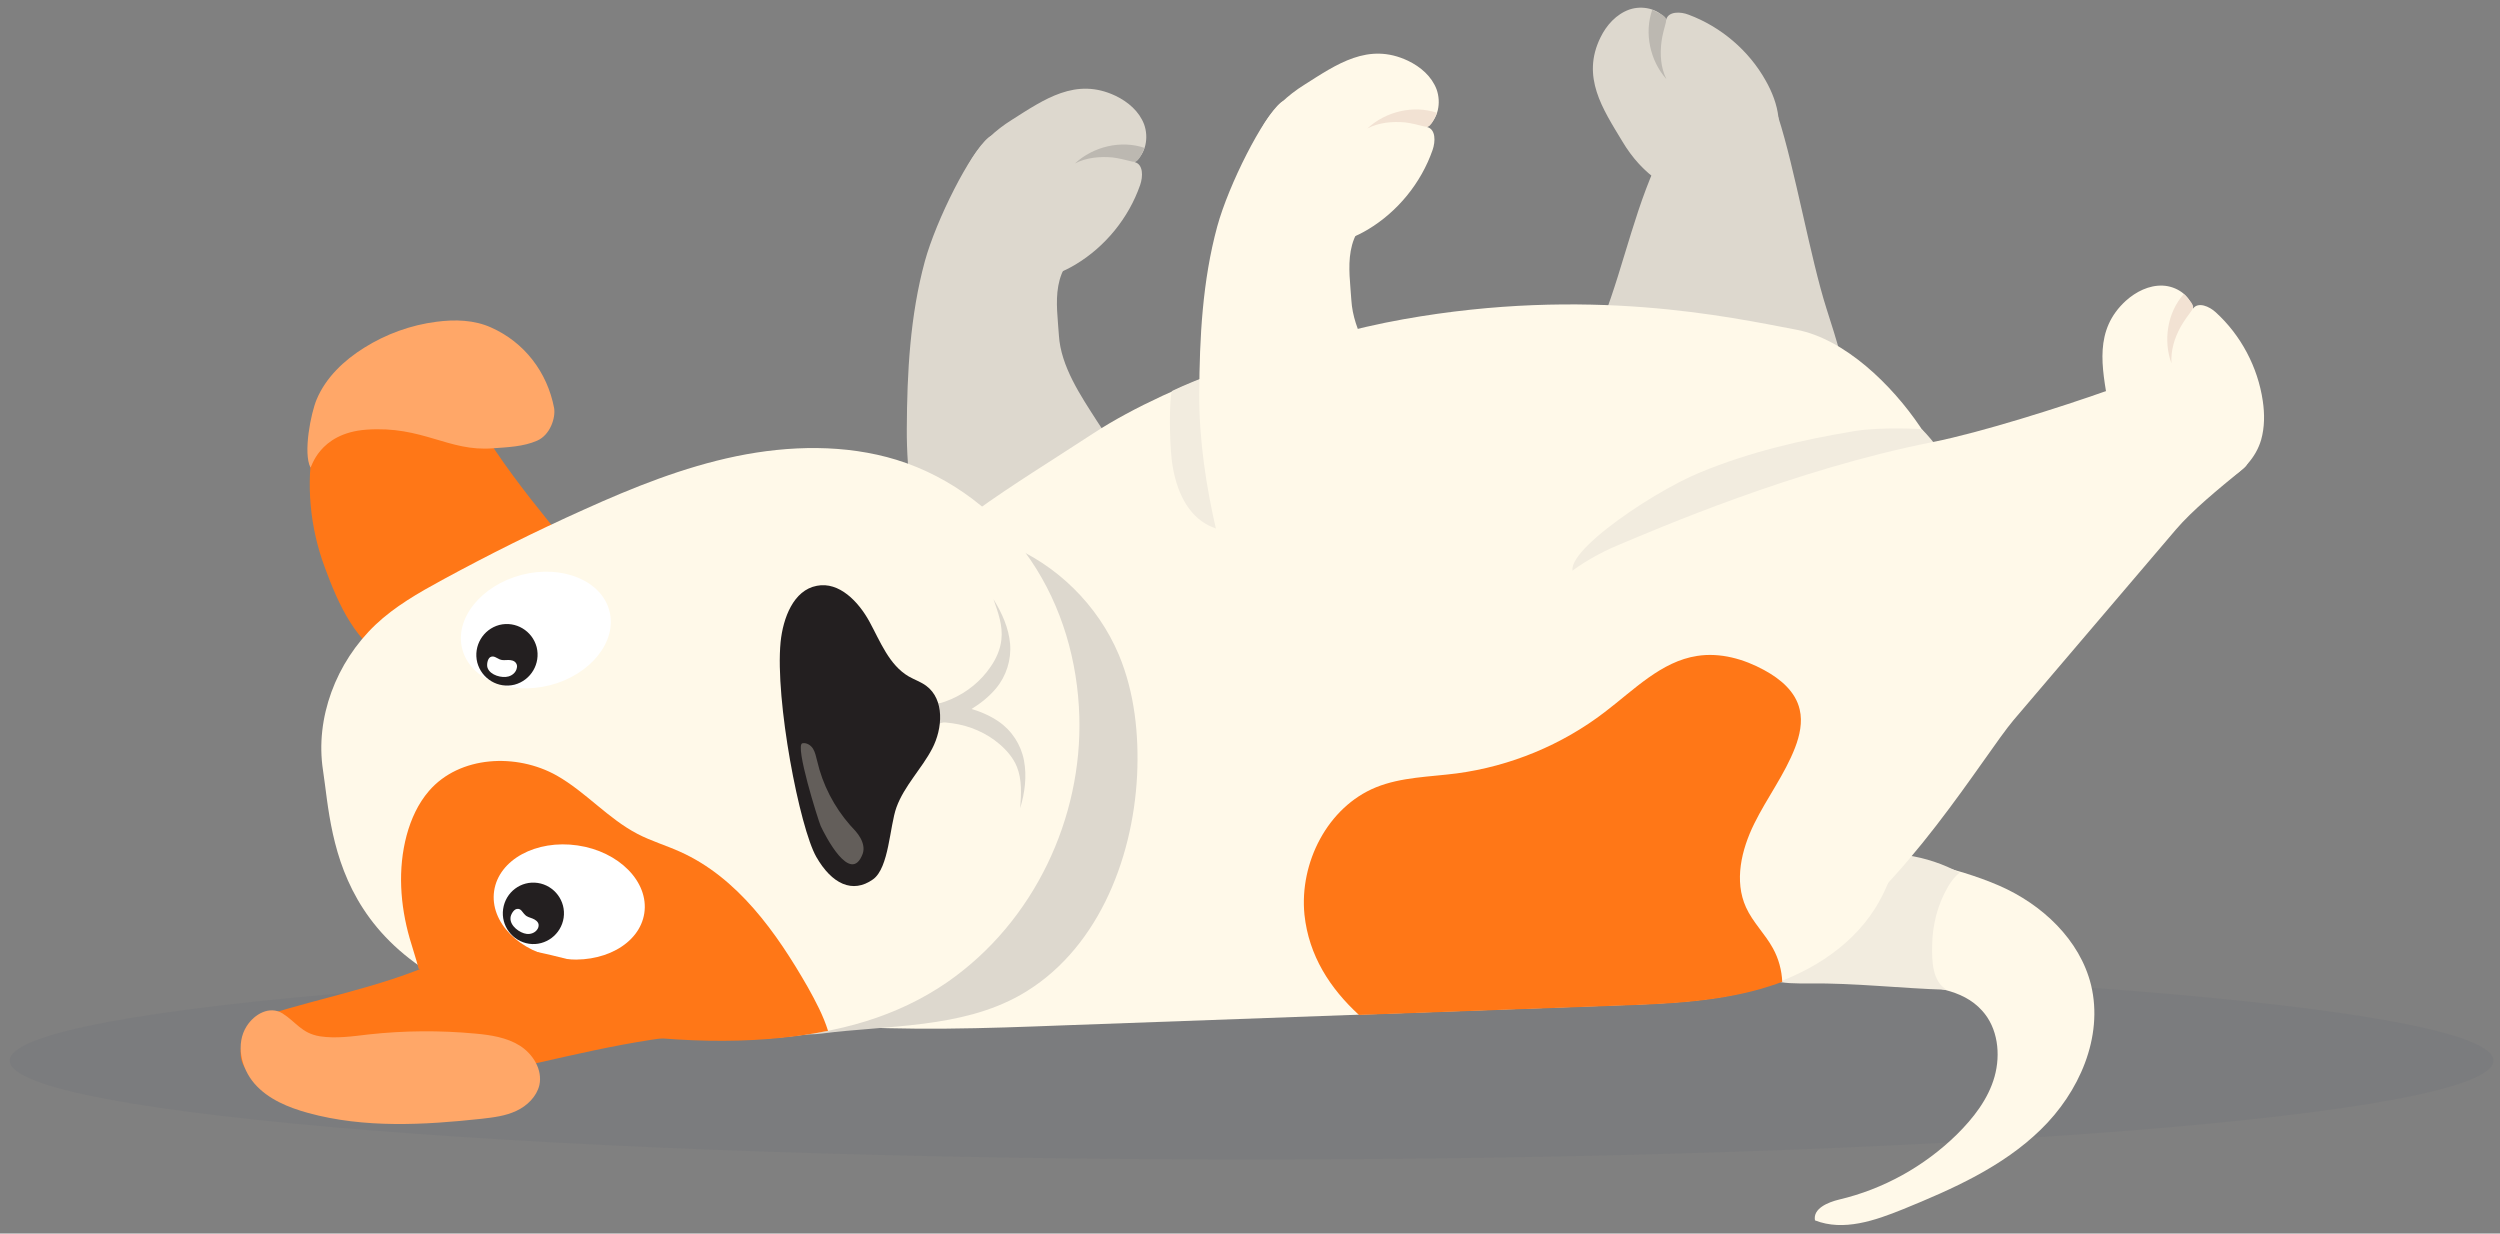 <svg width="152" height="75" viewBox="0 0 152 75" fill="none" xmlns="http://www.w3.org/2000/svg">
<rect x="0" y="0" width="152" height="75" fill="#808080" stroke="none"/>
<g clip-path="url(#clip0)">
<path opacity="0.05" d="M151.596 64.487C151.596 67.813 117.79 70.495 76.096 70.495C34.402 70.495 0.596 67.813 0.596 64.487C0.596 61.16 34.402 58.478 76.096 58.478C117.79 58.478 151.596 61.16 151.596 64.487Z" fill="#232C63"/>
<path d="M121.552 53.849C124.154 54.982 126.457 57.13 127.137 59.894C127.899 63.058 126.408 66.421 124.071 68.686C121.751 70.951 118.702 72.299 115.719 73.515C113.995 74.214 112.073 74.88 110.35 74.198C110.217 73.482 111.129 73.099 111.825 72.932C114.509 72.299 116.995 70.917 118.967 68.986C119.978 67.987 120.889 66.821 121.27 65.456C121.651 64.09 121.469 62.492 120.508 61.443C119.315 60.11 117.326 59.944 115.553 59.877C113.134 59.777 110.698 59.661 108.278 59.561C107.102 59.511 105.892 59.444 104.782 59.011C103.688 58.562 102.694 57.663 102.495 56.497C102.23 54.982 103.29 53.55 104.5 52.634C106.837 50.869 110.25 50.003 113.018 51.135C115.818 52.267 118.801 52.651 121.552 53.849Z" fill="#FFF9E9"/>
<path d="M118.437 53.916C118.619 53.6 118.851 53.283 119.149 53.067C117.161 51.984 114.807 51.635 112.587 52.084C110.383 52.534 108.328 53.766 106.919 55.531C106.323 56.264 105.826 57.23 106.091 58.129C106.306 58.861 106.986 59.378 107.715 59.594C108.444 59.811 109.223 59.794 109.985 59.794C112.786 59.761 115.553 60.094 118.354 60.177C117.475 59.661 117.459 58.412 117.475 57.479C117.492 56.23 117.807 54.998 118.437 53.916Z" fill="#F2ECDF"/>
<path d="M67.827 5.826C68.589 6.192 69.269 6.775 69.567 7.574C69.849 8.374 69.666 9.356 68.987 9.856C69.517 9.989 69.501 10.738 69.319 11.254C68.623 13.253 67.197 15.001 65.391 16.083C64.695 16.5 63.933 16.816 63.137 16.916C60.884 17.149 58.713 15.251 58.381 12.986C58.017 10.522 59.541 8.524 61.513 7.291C63.485 6.042 65.408 4.677 67.827 5.826Z" fill="#DDD8CE"/>
<path d="M65.358 9.939C66.468 8.906 68.159 8.507 69.584 8.99C69.6 8.99 69.319 9.573 69.269 9.623C69.12 9.822 69.053 9.872 68.821 9.822C68.424 9.722 68.043 9.623 67.645 9.573C66.882 9.506 66.054 9.573 65.358 9.939Z" fill="#BCB8B1"/>
<path d="M55.133 26.074C55.15 22.644 55.332 19.197 56.227 15.9C56.923 13.352 59.011 9.24 60.105 8.357C61.861 6.958 67.396 14.235 66.319 14.801C63.751 16.15 64.264 18.481 64.38 20.38C64.496 22.278 65.706 24.06 66.733 25.658C67.761 27.257 68.971 28.755 69.816 30.471C70.412 31.653 70.793 33.151 70.014 34.217C69.633 34.733 69.053 35.033 68.473 35.299C66.534 36.182 64.463 36.748 62.358 36.965C60.204 37.181 56.79 36.998 56.177 34.417C55.548 31.703 55.117 28.855 55.133 26.074Z" fill="#DDD8CE"/>
<path d="M101.186 8.99C101.616 8.157 102.147 7.341 102.909 6.775C103.655 6.209 104.666 5.909 105.56 6.176C107.019 6.609 107.665 5.709 108.129 7.158C109.107 10.172 110.084 15.734 111.046 18.748C111.659 20.663 112.289 22.611 112.487 24.626C112.819 27.856 112.057 31.137 110.681 34.067C109.67 36.248 108.112 38.43 105.792 39.013C104.55 39.329 103.24 39.129 101.981 38.88C98.385 38.163 94.756 36.915 92.154 34.334C90.862 33.051 89.834 31.303 90.066 29.488C90.232 28.156 91.044 27.007 91.922 25.991C93.795 23.776 96.413 22.178 97.474 19.397C98.799 15.967 99.479 12.254 101.186 8.99Z" fill="#DDD8CE"/>
<path d="M50.41 62.342C55.15 62.691 59.906 62.525 64.645 62.342C75.848 61.942 87.034 61.526 98.236 61.126C101.152 61.026 104.102 60.91 106.919 60.111C109.72 59.311 112.421 57.729 113.995 55.248C115.155 53.416 115.619 51.235 116.034 49.087C117.094 43.425 117.857 37.697 118.304 31.953C118.519 29.238 118.254 28.173 116.73 25.925C115.039 23.427 112.189 20.613 109.223 20.047C105.096 19.264 96.579 17.399 85.31 19.414C79.609 20.43 71.34 23.177 66.485 26.341C61.48 29.621 56.724 32.302 53.559 36.449C49.913 41.211 46.682 46.489 45.24 52.318C44.61 54.882 44.726 58.112 46.947 59.528C48.041 60.227 49.383 60.31 50.675 60.36L50.41 62.342Z" fill="#FFF9E9"/>
<path d="M62.044 60.493C66.617 57.896 68.871 52.401 69.136 47.139C69.252 44.658 68.987 42.11 68.026 39.812C66.75 36.781 64.231 34.3 61.182 33.085C61.53 34.3 61.944 35.516 62.093 36.781C62.524 40.645 60.171 44.358 57.205 46.856C54.238 49.353 50.642 50.969 47.378 53.067C46.102 53.883 44.842 54.798 44.047 56.097C41.495 60.227 46.168 63.324 49.946 62.841C53.957 62.325 58.431 62.541 62.044 60.493Z" fill="#DDD8CE"/>
<path d="M85.608 3.695C86.371 4.061 87.05 4.644 87.348 5.443C87.63 6.242 87.448 7.225 86.768 7.724C87.299 7.858 87.282 8.607 87.1 9.123C86.404 11.121 84.979 12.87 83.172 13.952C82.476 14.368 81.714 14.685 80.919 14.785C78.665 15.018 76.494 13.12 76.162 10.855C75.798 8.39 77.323 6.392 79.295 5.16C81.267 3.911 83.189 2.546 85.608 3.695Z" fill="#FFF9E9"/>
<path d="M83.139 7.808C84.249 6.775 85.94 6.375 87.365 6.858C87.382 6.858 87.1 7.441 87.05 7.491C86.901 7.691 86.835 7.741 86.603 7.691C86.205 7.591 85.824 7.491 85.426 7.441C84.664 7.375 83.852 7.441 83.139 7.808Z" fill="#F2E2D3"/>
<path d="M97.308 2.279C97.672 1.53 98.269 0.864 99.064 0.581C99.843 0.314 100.821 0.514 101.302 1.197C101.434 0.681 102.18 0.697 102.677 0.897C104.632 1.63 106.323 3.062 107.35 4.894C107.748 5.593 108.046 6.359 108.129 7.141C108.328 9.389 106.406 11.521 104.185 11.804C101.749 12.12 99.81 10.572 98.634 8.59C97.44 6.609 96.131 4.677 97.308 2.279Z" fill="#DDD8CE"/>
<path d="M101.318 4.81C100.324 3.695 99.959 2.013 100.456 0.597C100.456 0.581 101.02 0.88 101.086 0.914C101.285 1.064 101.335 1.13 101.285 1.363C101.186 1.746 101.07 2.129 101.02 2.529C100.92 3.295 100.97 4.111 101.318 4.81Z" fill="#BCB8B1"/>
<path d="M19.074 26.874C19.372 25.292 20.018 23.677 21.377 22.811C23.018 21.762 25.205 22.128 26.962 21.312C28.503 25.708 31.469 29.421 34.419 33.002C35.264 34.034 36.159 35.133 36.291 36.465C36.474 38.163 35.297 39.779 33.806 40.595C32.314 41.394 30.541 41.511 28.851 41.444C27.144 41.361 25.421 41.111 23.896 40.328C21.626 39.146 20.582 36.765 19.736 34.467C18.842 32.052 18.593 29.405 19.074 26.874Z" fill="#FF7717"/>
<path d="M44.759 27.74C41.545 28.406 38.479 29.638 35.496 30.987C32.563 32.302 29.696 33.734 26.879 35.266C25.437 36.049 23.995 36.881 22.835 37.98C20.416 40.278 19.156 43.675 19.637 46.822C20.283 51.069 20.2 59.911 35.678 62.392C43.169 63.591 51.438 63.974 57.602 59.711C62.922 56.014 65.805 49.687 65.623 43.559C65.524 40.212 64.579 36.881 62.673 34.067C60.768 31.253 57.884 29.005 54.504 27.956C51.405 27.007 47.991 27.074 44.759 27.74Z" fill="#FFF9E9"/>
<path d="M26.083 48.088C25.42 48.854 24.99 49.803 24.724 50.785C24.178 52.834 24.327 55.015 24.907 57.047C25.056 57.579 25.321 58.362 25.454 58.895C27.741 60.543 30.922 61.809 35.678 62.575C40.501 63.358 45.638 63.624 50.344 62.675C50.062 61.759 49.582 60.86 49.118 60.027C47.212 56.697 44.842 53.35 41.346 51.785C40.501 51.402 39.589 51.135 38.761 50.702C36.971 49.77 35.612 48.155 33.855 47.156C31.403 45.773 27.939 45.94 26.083 48.088Z" fill="#FF7717"/>
<path d="M29.961 27.257C30.872 27.19 31.834 27.157 32.662 26.79C33.458 26.441 33.789 25.392 33.69 24.809C33.275 22.628 31.883 20.812 29.862 19.913C28.834 19.447 27.658 19.414 26.531 19.564C24.973 19.763 23.465 20.313 22.139 21.145C20.913 21.912 19.819 22.944 19.256 24.276C18.891 25.142 18.427 27.556 18.875 28.422C18.924 28.522 19.339 26.341 22.272 26.124C25.702 25.875 27.26 27.473 29.961 27.257Z" fill="#FFA768"/>
<path d="M60.767 45.24C61.215 45.623 61.613 46.09 61.828 46.623C62.143 47.405 62.093 48.288 62.027 49.137C62.309 48.205 62.441 47.205 62.259 46.24C62.077 45.274 61.513 44.408 60.701 43.858C59.707 43.176 58.265 42.793 56.857 42.743C56.442 42.726 56.127 43.059 55.746 43.209C55.547 43.292 55.365 43.425 55.299 43.625C55.084 44.325 56.011 44.025 56.293 43.975C56.824 43.892 57.37 43.892 57.901 43.975C58.961 44.125 59.972 44.558 60.767 45.24Z" fill="#DDD8CE"/>
<path d="M60.237 40.528C60.569 40.045 60.817 39.496 60.884 38.896C60.983 38.047 60.685 37.231 60.403 36.432C60.917 37.264 61.331 38.18 61.414 39.146C61.497 40.112 61.182 41.111 60.552 41.86C59.773 42.793 58.497 43.559 57.155 43.975C56.757 44.092 56.376 43.875 55.962 43.825C55.746 43.809 55.531 43.725 55.415 43.542C55.017 42.926 55.995 42.976 56.277 42.943C56.807 42.876 57.337 42.726 57.834 42.51C58.795 42.093 59.641 41.411 60.237 40.528Z" fill="#DDD8CE"/>
<path d="M49.632 52.101C50.576 53.749 51.836 54.349 53.078 53.466C54.056 52.767 54.089 50.236 54.504 49.087C54.984 47.772 56.028 46.756 56.674 45.523C57.321 44.291 57.437 42.526 56.31 41.694C55.995 41.461 55.597 41.327 55.249 41.127C54.056 40.428 53.526 39.013 52.863 37.797C52.2 36.582 51.023 35.349 49.665 35.616C48.239 35.882 47.61 37.581 47.461 39.029C47.113 42.576 48.621 50.336 49.632 52.101Z" fill="#231F20"/>
<path opacity="0.29" d="M52.449 51.918C52.565 51.601 52.482 51.252 52.316 50.952C52.15 50.652 51.918 50.419 51.686 50.169C50.709 49.054 50.013 47.705 49.681 46.256C49.615 46.007 49.565 45.74 49.433 45.524C49.3 45.307 49.035 45.141 48.786 45.191C48.306 45.291 49.731 49.82 49.897 50.219C50.162 50.785 51.719 53.849 52.449 51.918Z" fill="#FFF9E9"/>
<path d="M35.115 51.402C37.634 51.768 39.456 53.616 39.175 55.515C38.893 57.413 36.623 58.645 34.104 58.279C31.585 57.912 29.762 56.064 30.044 54.166C30.326 52.267 32.596 51.035 35.115 51.402Z" fill="white"/>
<path d="M32.695 53.683C33.706 53.833 34.419 54.782 34.27 55.798C34.12 56.813 33.176 57.529 32.165 57.38C31.154 57.23 30.442 56.281 30.591 55.265C30.74 54.232 31.684 53.533 32.695 53.683Z" fill="#231F20"/>
<path d="M32.016 56.78C32.264 56.813 32.53 56.714 32.662 56.514C32.728 56.43 32.762 56.314 32.745 56.197C32.712 56.031 32.546 55.914 32.38 55.848C32.215 55.781 32.032 55.748 31.916 55.614C31.751 55.465 31.684 55.215 31.419 55.265C31.221 55.298 31.038 55.631 31.038 55.814C31.005 56.297 31.602 56.73 32.016 56.78Z" fill="white"/>
<path d="M31.718 34.95C34.187 34.317 36.573 35.3 37.054 37.148C37.534 38.996 35.91 41.028 33.441 41.66C30.972 42.293 28.586 41.311 28.105 39.462C27.625 37.614 29.248 35.599 31.718 34.95Z" fill="white"/>
<path d="M30.359 37.997C31.353 37.747 32.364 38.347 32.629 39.346C32.878 40.345 32.281 41.361 31.287 41.627C30.293 41.877 29.282 41.277 29.017 40.278C28.768 39.279 29.364 38.264 30.359 37.997Z" fill="#231F20"/>
<path d="M30.922 41.127C31.154 41.061 31.37 40.878 31.419 40.628C31.453 40.528 31.436 40.395 31.37 40.312C31.27 40.162 31.071 40.128 30.906 40.128C30.723 40.128 30.558 40.162 30.392 40.095C30.193 40.012 30.011 39.829 29.795 39.962C29.63 40.078 29.58 40.445 29.646 40.611C29.812 41.061 30.524 41.244 30.922 41.127Z" fill="white"/>
<path d="M17.499 61.326C16.77 61.526 16.024 61.759 15.444 62.275C14.848 62.791 14.467 63.707 14.699 64.507C14.997 65.472 16.008 65.839 16.903 66.005C26.183 67.77 35.463 62.741 44.875 62.791C44.544 61.626 43.483 60.943 42.489 60.493C40.716 59.694 38.843 59.278 36.971 58.911C34.137 58.345 30.077 56.73 27.392 58.096C24.31 59.661 20.797 60.377 17.499 61.326Z" fill="#FF7717"/>
<path d="M71.241 27.956C71.423 29.471 72.003 31.087 73.312 31.853C73.743 32.102 74.24 32.252 74.721 32.352C75.748 32.569 76.941 32.569 77.72 31.853C78.333 31.286 78.532 30.404 78.565 29.571C78.648 27.423 77.803 25.259 76.278 23.76C75.93 23.427 76.676 22.727 76.229 22.511C74.986 21.928 71.257 23.776 71.257 23.776C71.092 24.176 71.092 26.674 71.241 27.956Z" fill="#F2ECDF"/>
<path d="M72.915 23.943C72.931 20.513 73.113 17.066 74.008 13.769C74.704 11.221 76.792 7.108 77.886 6.226C79.643 4.827 85.177 12.104 84.1 12.67C81.532 14.019 82.046 16.35 82.162 18.248C82.278 20.146 83.487 21.928 84.515 23.527C85.542 25.125 86.752 26.624 87.597 28.339C88.194 29.521 88.575 31.02 87.796 32.086C87.415 32.602 86.835 32.901 86.255 33.168C84.316 34.05 82.244 34.617 80.14 34.833C77.985 35.05 74.572 34.866 73.959 32.285C73.329 29.571 72.898 26.724 72.915 23.943Z" fill="#FFF9E9"/>
<path d="M112.769 26.208C114.41 25.941 116.846 26.091 116.846 26.091C118.354 27.623 119.729 30.004 118.238 31.253C116.846 32.419 114.675 32.352 112.736 32.302C108.03 32.169 103.323 32.552 98.749 33.434C98.352 33.518 96.43 35.249 96.048 35.116C93.877 34.384 100.224 30.004 103.373 28.722C106.339 27.49 109.538 26.741 112.769 26.208Z" fill="#F2ECDF"/>
<path d="M129.258 18.281C129.871 17.732 130.666 17.332 131.495 17.366C132.324 17.399 133.152 17.948 133.334 18.764C133.649 18.331 134.329 18.631 134.71 18.981C136.251 20.38 137.278 22.328 137.577 24.376C137.693 25.159 137.693 25.974 137.477 26.741C136.848 28.889 134.296 30.154 132.141 29.588C129.772 28.988 128.562 26.84 128.181 24.592C127.8 22.328 127.302 20.063 129.258 18.281Z" fill="#FFF9E9"/>
<path d="M132.025 22.095C131.512 20.696 131.777 18.997 132.771 17.882C132.788 17.865 133.202 18.348 133.235 18.398C133.368 18.614 133.384 18.681 133.252 18.881C133.02 19.197 132.788 19.514 132.589 19.863C132.208 20.546 131.976 21.312 132.025 22.095Z" fill="#F2E2D3"/>
<path d="M128.147 23.743C130.086 23.06 132.489 22.578 134.014 23.976C135.157 25.025 137.61 27.49 136.417 28.472C134.793 29.804 133.301 31.02 132.29 32.202C129.009 36.065 125.711 39.912 122.43 43.775C120.641 45.89 115.769 54.116 110.184 57.696C109.256 58.295 105.71 58.578 104.666 58.878C103.257 59.278 101.766 59.161 100.34 58.812C96.065 57.763 92.386 54.482 90.862 50.319C89.337 46.156 90.016 41.261 92.602 37.681C94.06 35.649 96.115 34.084 98.401 33.135C100.672 32.186 109.074 28.539 117.525 26.874C120.458 26.291 125.33 24.742 128.147 23.743Z" fill="#FFF9E9"/>
<path d="M14.997 62.392C14.318 63.458 14.649 64.939 15.477 65.889C16.306 66.838 17.532 67.337 18.742 67.67C22.156 68.603 25.768 68.403 29.298 68.02C30.011 67.937 30.74 67.853 31.403 67.537C32.049 67.237 32.629 66.671 32.795 65.972C32.994 65.039 32.414 64.09 31.602 63.574C30.806 63.075 29.828 62.925 28.884 62.841C26.746 62.642 24.575 62.658 22.438 62.891C21.443 63.008 20.432 63.158 19.455 63.008C18.328 62.825 18.013 62.142 17.168 61.609C16.389 61.143 15.477 61.642 14.997 62.392Z" fill="#FFA768"/>
<path d="M107.267 40.745C106.024 40.062 104.583 39.662 103.191 39.879C101.003 40.212 99.346 41.944 97.573 43.292C94.971 45.291 91.823 46.589 88.575 47.022C86.917 47.239 85.211 47.239 83.653 47.871C80.72 49.07 78.996 52.451 79.311 55.614C79.576 58.112 80.869 60.094 82.625 61.709C87.879 61.526 93.132 61.326 98.368 61.143C101.285 61.043 104.235 60.926 107.052 60.127C107.483 59.994 107.93 59.861 108.361 59.694C108.328 58.995 108.146 58.295 107.798 57.663C107.317 56.78 106.571 56.081 106.157 55.165C105.428 53.566 105.875 51.668 106.654 50.086C107.433 48.504 108.51 47.089 109.14 45.457C109.422 44.724 109.604 43.908 109.422 43.142C109.173 42.043 108.245 41.277 107.267 40.745Z" fill="#FF7717"/>
</g>
<defs>
<clipPath id="clip0">
<rect width="151" height="74" fill="white" transform="translate(0.596 0.481)"/>
</clipPath>
</defs>
</svg>
